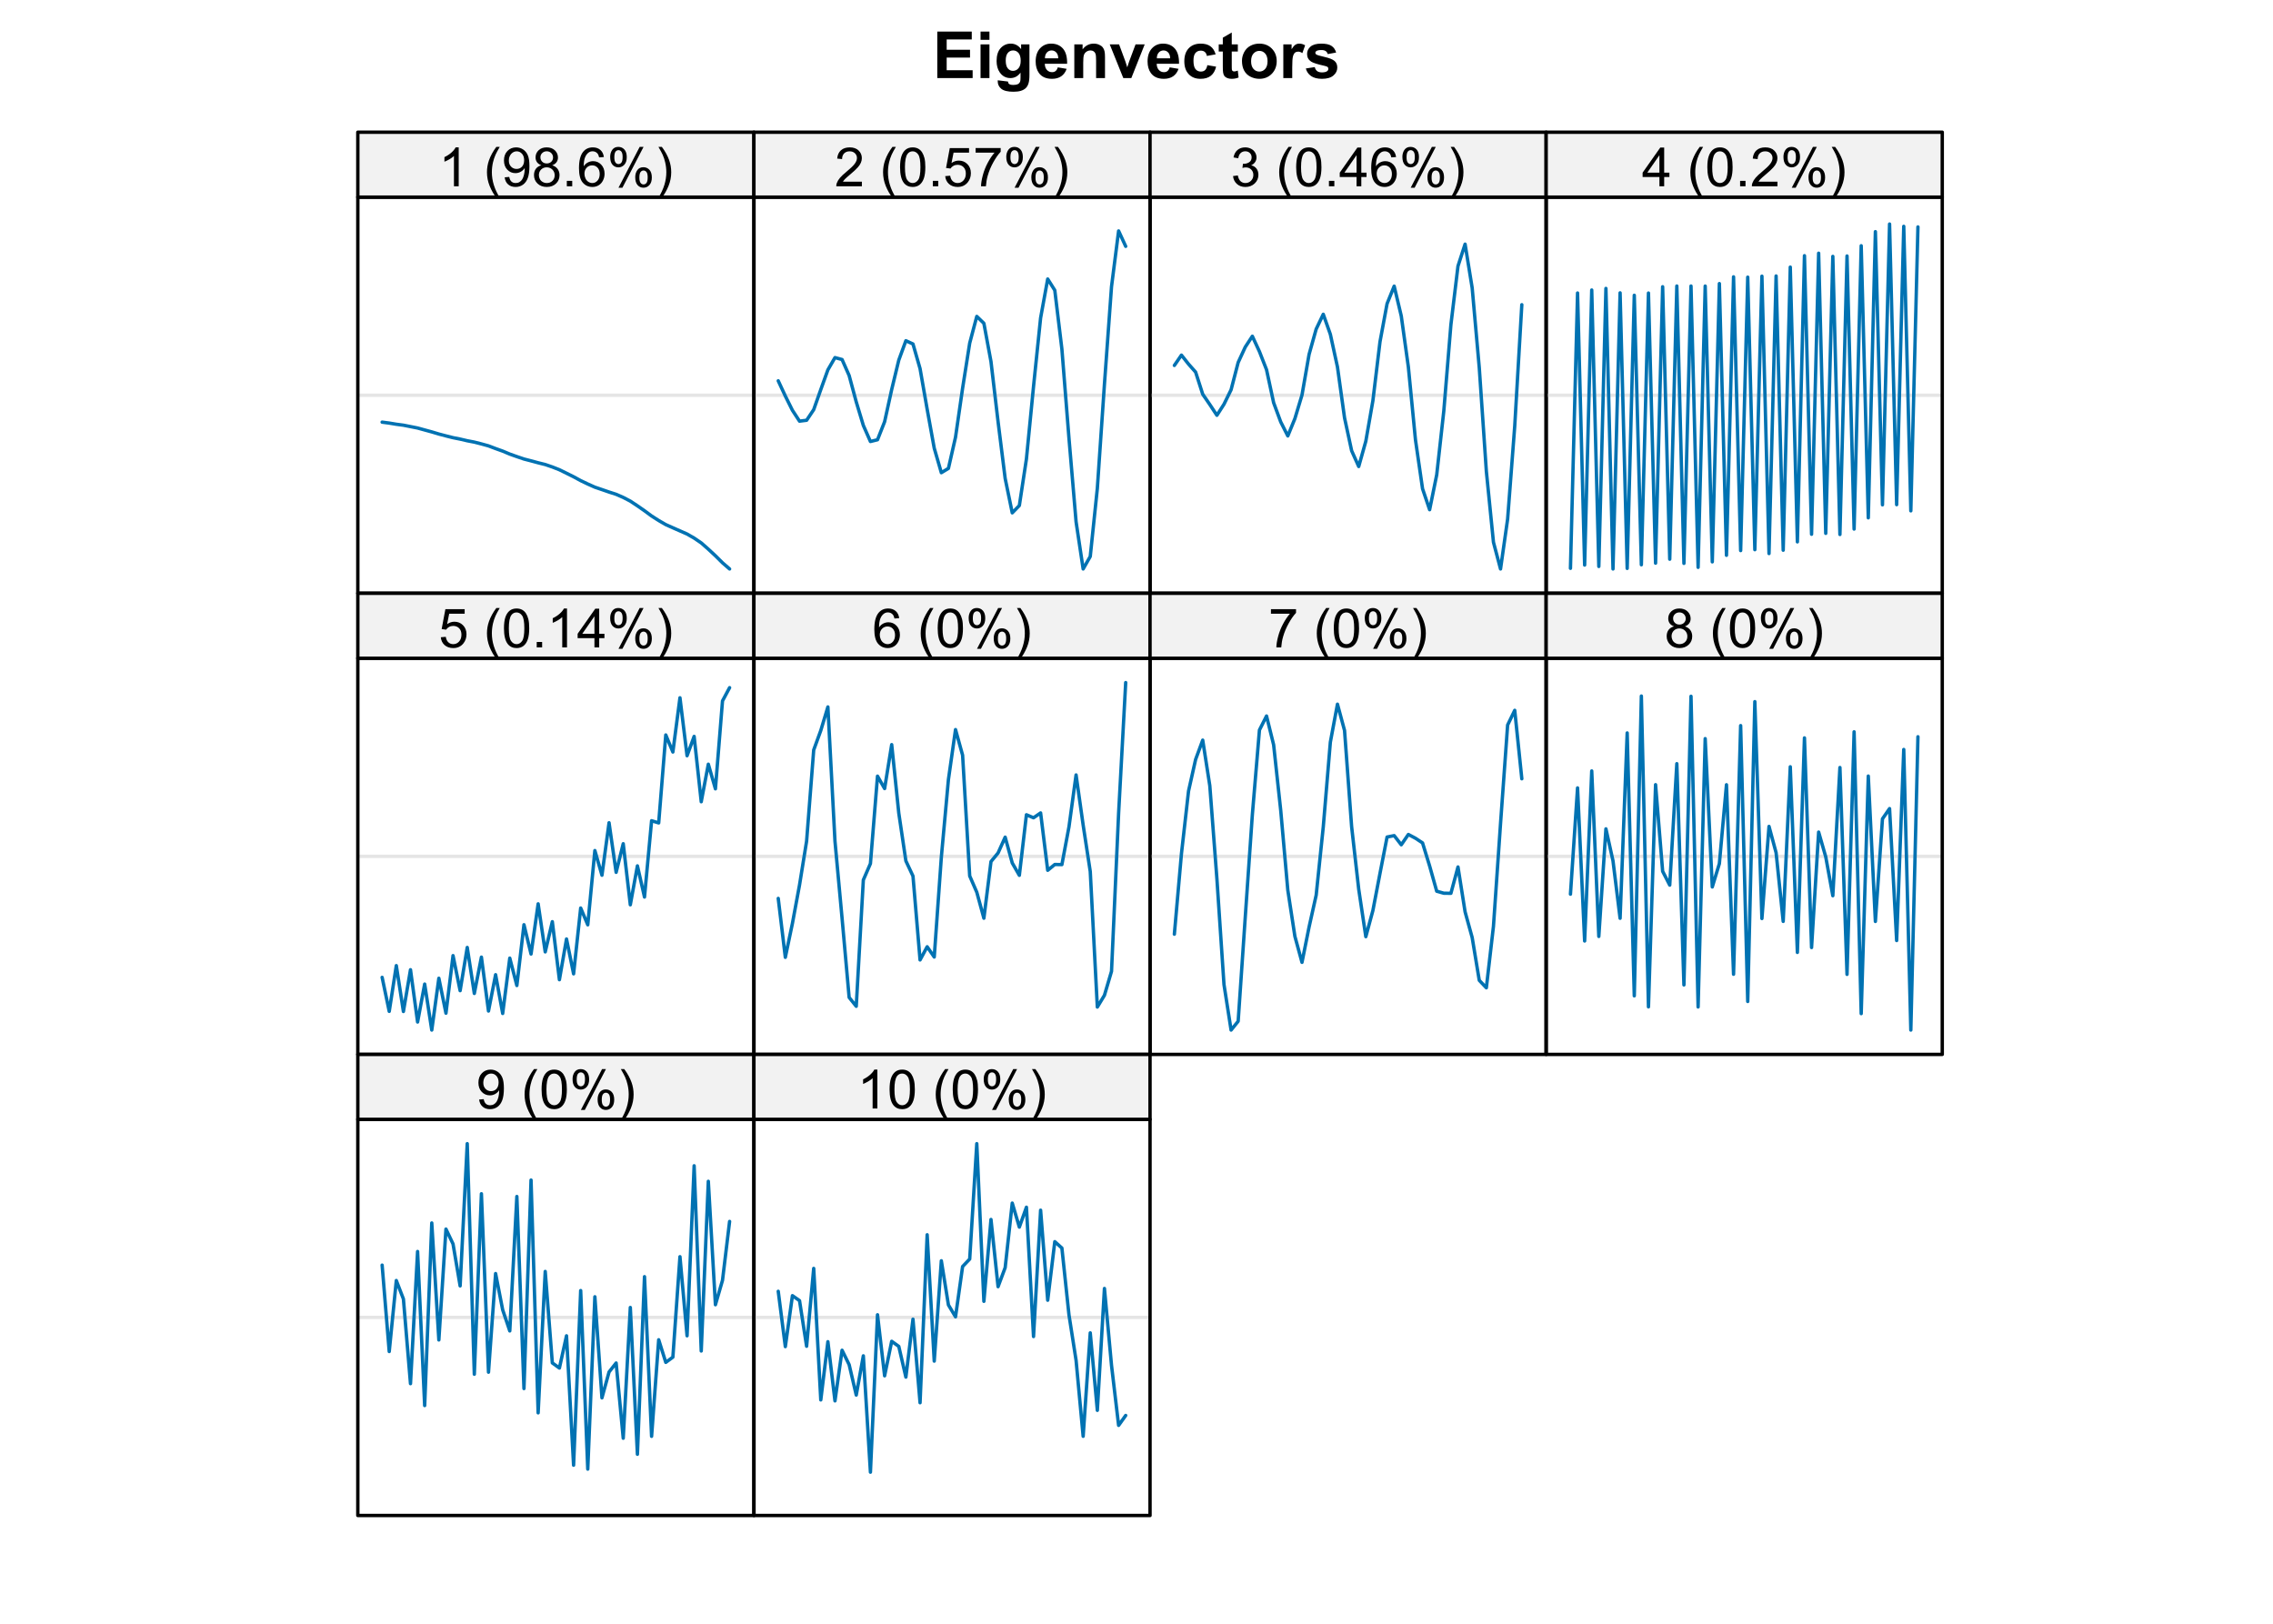 <?xml version="1.0" encoding="UTF-8"?>
<svg xmlns="http://www.w3.org/2000/svg" xmlns:xlink="http://www.w3.org/1999/xlink" width="504" height="360" viewBox="0 0 504 360">
<defs>
<g>
<g id="glyph-0-0">
<path d="M 1.047 0 L 1.047 -10.309 L 8.691 -10.309 L 8.691 -8.562 L 3.129 -8.562 L 3.129 -6.277 L 8.305 -6.277 L 8.305 -4.543 L 3.129 -4.543 L 3.129 -1.738 L 8.887 -1.738 L 8.887 0 Z M 1.047 0 "/>
</g>
<g id="glyph-0-1">
<path d="M 1.035 -8.48 L 1.035 -10.309 L 3.008 -10.309 L 3.008 -8.48 L 1.035 -8.48 M 1.035 0 L 1.035 -7.469 L 3.008 -7.469 L 3.008 0 Z M 1.035 0 "/>
</g>
<g id="glyph-0-2">
<path d="M 0.852 0.492 L 3.109 0.766 C 3.145 1.027 3.23 1.211 3.367 1.309 C 3.555 1.449 3.852 1.52 4.254 1.52 C 4.77 1.52 5.156 1.441 5.414 1.285 C 5.586 1.184 5.719 1.016 5.809 0.789 C 5.867 0.625 5.898 0.32 5.898 -0.121 L 5.898 -1.211 C 5.309 -0.402 4.562 0 3.664 0 C 2.66 0 1.867 -0.426 1.281 -1.273 C 0.82 -1.941 0.59 -2.777 0.59 -3.777 C 0.59 -5.027 0.891 -5.984 1.492 -6.645 C 2.098 -7.305 2.844 -7.637 3.742 -7.637 C 4.664 -7.637 5.426 -7.23 6.027 -6.418 L 6.027 -7.469 L 7.875 -7.469 L 7.875 -0.766 C 7.875 0.113 7.801 0.773 7.656 1.211 C 7.512 1.645 7.309 1.988 7.047 2.234 C 6.781 2.484 6.434 2.68 5.992 2.82 C 5.555 2.961 5 3.031 4.332 3.031 C 3.066 3.031 2.168 2.812 1.637 2.379 C 1.109 1.945 0.844 1.398 0.844 0.73 C 0.844 0.664 0.848 0.586 0.852 0.492 M 2.617 -3.887 C 2.617 -3.098 2.77 -2.516 3.074 -2.148 C 3.383 -1.781 3.762 -1.598 4.211 -1.598 C 4.695 -1.598 5.102 -1.785 5.434 -2.164 C 5.77 -2.539 5.934 -3.098 5.934 -3.84 C 5.934 -4.613 5.773 -5.188 5.457 -5.562 C 5.137 -5.938 4.734 -6.125 4.246 -6.125 C 3.773 -6.125 3.383 -5.941 3.074 -5.57 C 2.77 -5.203 2.617 -4.645 2.617 -3.887 Z M 2.617 -3.887 "/>
</g>
<g id="glyph-0-3">
<path d="M 5.359 -2.375 L 7.328 -2.047 C 7.074 -1.324 6.672 -0.773 6.129 -0.398 C 5.582 -0.02 4.898 0.168 4.078 0.168 C 2.781 0.168 1.82 -0.254 1.195 -1.105 C 0.703 -1.785 0.457 -2.641 0.457 -3.676 C 0.457 -4.914 0.781 -5.883 1.426 -6.586 C 2.074 -7.285 2.891 -7.637 3.883 -7.637 C 4.992 -7.637 5.867 -7.27 6.512 -6.535 C 7.152 -5.801 7.461 -4.68 7.434 -3.164 L 2.48 -3.164 C 2.496 -2.578 2.656 -2.121 2.961 -1.797 C 3.266 -1.469 3.645 -1.309 4.098 -1.309 C 4.41 -1.309 4.668 -1.391 4.879 -1.562 C 5.09 -1.73 5.25 -2 5.359 -2.375 M 5.469 -4.375 C 5.457 -4.945 5.309 -5.379 5.027 -5.676 C 4.746 -5.977 4.402 -6.125 4 -6.125 C 3.57 -6.125 3.215 -5.969 2.934 -5.652 C 2.652 -5.34 2.512 -4.914 2.516 -4.375 Z M 5.469 -4.375 "/>
</g>
<g id="glyph-0-4">
<path d="M 7.824 0 L 5.852 0 L 5.852 -3.812 C 5.852 -4.617 5.809 -5.137 5.723 -5.375 C 5.641 -5.613 5.5 -5.797 5.312 -5.926 C 5.121 -6.059 4.895 -6.125 4.625 -6.125 C 4.285 -6.125 3.977 -6.031 3.707 -5.844 C 3.434 -5.656 3.246 -5.406 3.145 -5.098 C 3.047 -4.789 2.996 -4.215 2.996 -3.383 L 2.996 0 L 1.02 0 L 1.02 -7.469 L 2.855 -7.469 L 2.855 -6.371 C 3.508 -7.215 4.328 -7.637 5.316 -7.637 C 5.75 -7.637 6.148 -7.559 6.512 -7.398 C 6.871 -7.242 7.145 -7.043 7.328 -6.801 C 7.516 -6.555 7.645 -6.277 7.715 -5.969 C 7.789 -5.66 7.824 -5.219 7.824 -4.641 Z M 7.824 0 "/>
</g>
<g id="glyph-0-5">
<path d="M 3.086 0 L 0.078 -7.469 L 2.152 -7.469 L 3.559 -3.656 L 3.965 -2.383 C 4.074 -2.707 4.141 -2.922 4.168 -3.023 C 4.234 -3.234 4.305 -3.445 4.379 -3.656 L 5.801 -7.469 L 7.832 -7.469 L 4.867 0 Z M 3.086 0 "/>
</g>
<g id="glyph-0-6">
<path d="M 7.543 -5.258 L 5.598 -4.906 C 5.531 -5.297 5.383 -5.59 5.148 -5.785 C 4.918 -5.984 4.617 -6.082 4.246 -6.082 C 3.754 -6.082 3.363 -5.91 3.07 -5.57 C 2.777 -5.23 2.629 -4.664 2.629 -3.867 C 2.629 -2.98 2.777 -2.355 3.074 -1.988 C 3.375 -1.625 3.773 -1.441 4.273 -1.441 C 4.648 -1.441 4.957 -1.547 5.195 -1.762 C 5.434 -1.973 5.605 -2.34 5.703 -2.863 L 7.645 -2.531 C 7.441 -1.641 7.055 -0.969 6.484 -0.512 C 5.91 -0.059 5.145 0.168 4.184 0.168 C 3.09 0.168 2.219 -0.176 1.57 -0.863 C 0.922 -1.555 0.598 -2.508 0.598 -3.727 C 0.598 -4.961 0.922 -5.918 1.574 -6.605 C 2.227 -7.293 3.109 -7.637 4.219 -7.637 C 5.129 -7.637 5.852 -7.441 6.387 -7.047 C 6.926 -6.656 7.309 -6.062 7.543 -5.258 Z M 7.543 -5.258 "/>
</g>
<g id="glyph-0-7">
<path d="M 4.457 -7.469 L 4.457 -5.891 L 3.109 -5.891 L 3.109 -2.883 C 3.109 -2.273 3.121 -1.918 3.145 -1.816 C 3.172 -1.715 3.23 -1.633 3.32 -1.566 C 3.414 -1.504 3.523 -1.469 3.656 -1.469 C 3.84 -1.469 4.105 -1.531 4.449 -1.66 L 4.621 -0.125 C 4.16 0.07 3.641 0.168 3.059 0.168 C 2.703 0.168 2.383 0.109 2.094 -0.012 C 1.809 -0.129 1.598 -0.285 1.465 -0.473 C 1.332 -0.664 1.238 -0.922 1.188 -1.246 C 1.145 -1.473 1.125 -1.938 1.125 -2.637 L 1.125 -5.891 L 0.219 -5.891 L 0.219 -7.469 L 1.125 -7.469 L 1.125 -8.949 L 3.109 -10.105 L 3.109 -7.469 Z M 4.457 -7.469 "/>
</g>
<g id="glyph-0-8">
<path d="M 0.578 -3.84 C 0.578 -4.496 0.738 -5.129 1.062 -5.746 C 1.387 -6.359 1.844 -6.828 2.438 -7.152 C 3.027 -7.473 3.691 -7.637 4.422 -7.637 C 5.551 -7.637 6.477 -7.27 7.199 -6.535 C 7.922 -5.801 8.281 -4.875 8.281 -3.754 C 8.281 -2.625 7.918 -1.688 7.188 -0.945 C 6.461 -0.203 5.543 0.168 4.438 0.168 C 3.754 0.168 3.098 0.016 2.477 -0.297 C 1.855 -0.605 1.387 -1.059 1.062 -1.656 C 0.738 -2.254 0.578 -2.98 0.578 -3.84 M 2.602 -3.734 C 2.602 -2.992 2.777 -2.426 3.129 -2.031 C 3.48 -1.637 3.914 -1.441 4.43 -1.441 C 4.945 -1.441 5.379 -1.637 5.727 -2.031 C 6.074 -2.426 6.25 -2.996 6.25 -3.746 C 6.25 -4.48 6.074 -5.043 5.727 -5.434 C 5.379 -5.828 4.945 -6.027 4.43 -6.027 C 3.914 -6.027 3.48 -5.828 3.129 -5.434 C 2.777 -5.043 2.602 -4.473 2.602 -3.734 Z M 2.602 -3.734 "/>
</g>
<g id="glyph-0-9">
<path d="M 2.926 0 L 0.949 0 L 0.949 -7.469 L 2.785 -7.469 L 2.785 -6.406 C 3.098 -6.906 3.379 -7.238 3.633 -7.398 C 3.883 -7.555 4.168 -7.637 4.484 -7.637 C 4.938 -7.637 5.371 -7.512 5.785 -7.262 L 5.176 -5.539 C 4.844 -5.758 4.531 -5.863 4.246 -5.863 C 3.969 -5.863 3.734 -5.789 3.543 -5.637 C 3.352 -5.484 3.199 -5.207 3.09 -4.809 C 2.98 -4.41 2.926 -3.578 2.926 -2.305 Z M 2.926 0 "/>
</g>
<g id="glyph-0-10">
<path d="M 0.336 -2.129 L 2.32 -2.434 C 2.406 -2.047 2.574 -1.758 2.832 -1.559 C 3.09 -1.359 3.453 -1.258 3.918 -1.258 C 4.426 -1.258 4.812 -1.352 5.07 -1.539 C 5.242 -1.672 5.328 -1.848 5.328 -2.066 C 5.328 -2.219 5.281 -2.34 5.188 -2.441 C 5.09 -2.535 4.871 -2.621 4.527 -2.699 C 2.934 -3.051 1.926 -3.371 1.496 -3.664 C 0.906 -4.066 0.613 -4.625 0.613 -5.344 C 0.613 -5.992 0.867 -6.535 1.379 -6.977 C 1.891 -7.414 2.68 -7.637 3.754 -7.637 C 4.777 -7.637 5.535 -7.469 6.031 -7.137 C 6.531 -6.805 6.871 -6.312 7.059 -5.66 L 5.195 -5.316 C 5.117 -5.605 4.965 -5.828 4.742 -5.984 C 4.52 -6.137 4.203 -6.215 3.789 -6.215 C 3.27 -6.215 2.898 -6.145 2.672 -5.996 C 2.523 -5.895 2.445 -5.762 2.445 -5.598 C 2.445 -5.457 2.512 -5.336 2.645 -5.238 C 2.82 -5.105 3.438 -4.922 4.488 -4.684 C 5.543 -4.445 6.277 -4.152 6.695 -3.805 C 7.105 -3.453 7.312 -2.961 7.312 -2.336 C 7.312 -1.648 7.027 -1.062 6.453 -0.57 C 5.883 -0.078 5.035 0.168 3.918 0.168 C 2.898 0.168 2.094 -0.039 1.5 -0.449 C 0.91 -0.863 0.52 -1.422 0.336 -2.129 Z M 0.336 -2.129 "/>
</g>
<g id="glyph-1-0">
<path d="M 4.469 0 L 3.414 0 L 3.414 -6.719 C 3.16 -6.477 2.828 -6.234 2.418 -5.992 C 2.004 -5.75 1.633 -5.57 1.305 -5.449 L 1.305 -6.469 C 1.895 -6.746 2.41 -7.082 2.852 -7.477 C 3.293 -7.871 3.605 -8.254 3.789 -8.625 L 4.469 -8.625 Z M 4.469 0 "/>
</g>
<g id="glyph-1-1">
</g>
<g id="glyph-1-2">
<path d="M 2.805 2.523 C 2.223 1.789 1.73 0.93 1.328 -0.055 C 0.93 -1.035 0.727 -2.055 0.727 -3.109 C 0.727 -4.039 0.875 -4.93 1.18 -5.781 C 1.531 -6.77 2.07 -7.754 2.805 -8.734 L 3.562 -8.734 C 3.09 -7.922 2.777 -7.344 2.625 -6.996 C 2.387 -6.457 2.199 -5.895 2.062 -5.309 C 1.895 -4.578 1.812 -3.844 1.812 -3.105 C 1.812 -1.227 2.395 0.652 3.562 2.523 Z M 2.805 2.523 "/>
</g>
<g id="glyph-1-3">
<path d="M 0.656 -1.984 L 1.672 -2.078 C 1.754 -1.602 1.918 -1.258 2.164 -1.043 C 2.402 -0.828 2.715 -0.719 3.094 -0.719 C 3.418 -0.719 3.703 -0.793 3.945 -0.945 C 4.191 -1.09 4.391 -1.289 4.547 -1.539 C 4.703 -1.785 4.832 -2.121 4.938 -2.543 C 5.043 -2.965 5.098 -3.395 5.098 -3.832 C 5.098 -3.879 5.094 -3.949 5.094 -4.043 C 4.883 -3.707 4.594 -3.434 4.227 -3.227 C 3.863 -3.016 3.465 -2.914 3.039 -2.914 C 2.328 -2.914 1.727 -3.172 1.234 -3.688 C 0.742 -4.203 0.5 -4.883 0.5 -5.727 C 0.5 -6.594 0.754 -7.297 1.27 -7.828 C 1.781 -8.359 2.426 -8.625 3.199 -8.625 C 3.758 -8.625 4.27 -8.473 4.73 -8.172 C 5.195 -7.871 5.547 -7.445 5.785 -6.887 C 6.027 -6.332 6.148 -5.523 6.148 -4.469 C 6.148 -3.371 6.027 -2.5 5.789 -1.848 C 5.551 -1.199 5.195 -0.703 4.727 -0.363 C 4.254 -0.023 3.703 0.148 3.07 0.148 C 2.398 0.148 1.848 -0.039 1.422 -0.414 C 0.996 -0.785 0.742 -1.309 0.656 -1.984 M 4.977 -5.777 C 4.973 -6.383 4.812 -6.863 4.492 -7.219 C 4.168 -7.574 3.781 -7.75 3.328 -7.75 C 2.859 -7.75 2.449 -7.559 2.102 -7.18 C 1.754 -6.793 1.582 -6.297 1.582 -5.688 C 1.582 -5.141 1.746 -4.699 2.078 -4.355 C 2.406 -4.016 2.812 -3.844 3.297 -3.844 C 3.785 -3.844 4.188 -4.016 4.504 -4.355 C 4.816 -4.699 4.973 -5.172 4.977 -5.777 Z M 4.977 -5.777 "/>
</g>
<g id="glyph-1-4">
<path d="M 2.121 -4.656 C 1.684 -4.816 1.359 -5.047 1.148 -5.344 C 0.938 -5.641 0.832 -5.996 0.832 -6.41 C 0.832 -7.035 1.059 -7.559 1.508 -7.984 C 1.953 -8.41 2.551 -8.625 3.297 -8.625 C 4.047 -8.625 4.652 -8.406 5.109 -7.973 C 5.566 -7.535 5.797 -7.004 5.797 -6.383 C 5.797 -5.98 5.691 -5.637 5.48 -5.34 C 5.273 -5.047 4.953 -4.816 4.531 -4.656 C 5.055 -4.484 5.457 -4.207 5.734 -3.828 C 6.008 -3.441 6.148 -2.984 6.148 -2.453 C 6.148 -1.719 5.887 -1.102 5.367 -0.602 C 4.848 -0.105 4.164 0.148 3.316 0.148 C 2.469 0.148 1.785 -0.105 1.266 -0.605 C 0.746 -1.109 0.484 -1.734 0.484 -2.484 C 0.484 -3.043 0.629 -3.512 0.91 -3.887 C 1.195 -4.266 1.598 -4.52 2.121 -4.656 M 1.91 -6.445 C 1.91 -6.039 2.039 -5.707 2.305 -5.449 C 2.562 -5.191 2.902 -5.062 3.32 -5.062 C 3.727 -5.062 4.062 -5.191 4.32 -5.445 C 4.582 -5.703 4.711 -6.016 4.711 -6.387 C 4.711 -6.773 4.578 -7.098 4.309 -7.363 C 4.043 -7.625 3.711 -7.758 3.312 -7.758 C 2.906 -7.758 2.574 -7.629 2.309 -7.371 C 2.043 -7.113 1.91 -6.805 1.91 -6.445 M 1.57 -2.477 C 1.57 -2.176 1.641 -1.887 1.785 -1.605 C 1.926 -1.324 2.141 -1.105 2.422 -0.953 C 2.703 -0.797 3.004 -0.719 3.328 -0.719 C 3.832 -0.719 4.25 -0.883 4.578 -1.207 C 4.906 -1.531 5.07 -1.941 5.07 -2.445 C 5.07 -2.949 4.898 -3.371 4.562 -3.703 C 4.223 -4.035 3.801 -4.203 3.293 -4.203 C 2.797 -4.203 2.387 -4.039 2.059 -3.711 C 1.734 -3.383 1.57 -2.969 1.57 -2.477 Z M 1.57 -2.477 "/>
</g>
<g id="glyph-1-5">
<path d="M 1.09 0 L 1.09 -1.203 L 2.289 -1.203 L 2.289 0 Z M 1.09 0 "/>
</g>
<g id="glyph-1-6">
<path d="M 5.969 -6.484 L 4.922 -6.406 C 4.828 -6.816 4.695 -7.117 4.523 -7.305 C 4.238 -7.605 3.887 -7.758 3.469 -7.758 C 3.133 -7.758 2.836 -7.664 2.586 -7.477 C 2.25 -7.234 1.988 -6.879 1.797 -6.414 C 1.605 -5.949 1.508 -5.289 1.5 -4.43 C 1.754 -4.816 2.062 -5.102 2.43 -5.289 C 2.797 -5.477 3.184 -5.57 3.586 -5.57 C 4.289 -5.57 4.887 -5.312 5.383 -4.797 C 5.875 -4.277 6.125 -3.609 6.125 -2.789 C 6.125 -2.25 6.008 -1.75 5.773 -1.285 C 5.543 -0.824 5.223 -0.469 4.816 -0.223 C 4.41 0.023 3.949 0.148 3.434 0.148 C 2.555 0.148 1.836 -0.176 1.281 -0.824 C 0.727 -1.469 0.453 -2.535 0.453 -4.02 C 0.453 -5.68 0.758 -6.887 1.371 -7.641 C 1.906 -8.297 2.625 -8.625 3.531 -8.625 C 4.207 -8.625 4.762 -8.434 5.195 -8.055 C 5.625 -7.676 5.883 -7.156 5.969 -6.484 M 1.664 -2.781 C 1.664 -2.422 1.742 -2.07 1.895 -1.742 C 2.051 -1.406 2.266 -1.156 2.543 -0.98 C 2.82 -0.809 3.109 -0.719 3.414 -0.719 C 3.859 -0.719 4.242 -0.898 4.562 -1.258 C 4.883 -1.617 5.043 -2.105 5.047 -2.727 C 5.043 -3.316 4.887 -3.785 4.57 -4.129 C 4.254 -4.469 3.855 -4.641 3.375 -4.641 C 2.898 -4.641 2.492 -4.469 2.164 -4.129 C 1.828 -3.785 1.664 -3.336 1.664 -2.781 Z M 1.664 -2.781 "/>
</g>
<g id="glyph-1-7">
<path d="M 0.695 -6.527 C 0.695 -7.141 0.852 -7.66 1.16 -8.094 C 1.469 -8.52 1.914 -8.734 2.5 -8.734 C 3.039 -8.734 3.488 -8.543 3.84 -8.16 C 4.195 -7.773 4.371 -7.207 4.371 -6.461 C 4.371 -5.734 4.191 -5.176 3.836 -4.785 C 3.477 -4.391 3.035 -4.195 2.516 -4.195 C 1.992 -4.195 1.562 -4.391 1.215 -4.773 C 0.871 -5.164 0.695 -5.746 0.695 -6.527 M 2.531 -8.008 C 2.27 -8.008 2.051 -7.895 1.879 -7.672 C 1.703 -7.441 1.617 -7.027 1.617 -6.422 C 1.617 -5.871 1.703 -5.484 1.883 -5.258 C 2.055 -5.035 2.273 -4.922 2.531 -4.922 C 2.797 -4.922 3.016 -5.035 3.191 -5.262 C 3.363 -5.488 3.453 -5.902 3.453 -6.504 C 3.453 -7.059 3.363 -7.449 3.188 -7.672 C 3.012 -7.898 2.793 -8.008 2.531 -8.008 M 2.539 0.316 L 7.234 -8.734 L 8.094 -8.734 L 3.41 0.316 L 2.539 0.316 M 6.25 -2.016 C 6.25 -2.633 6.406 -3.156 6.715 -3.582 C 7.023 -4.012 7.473 -4.227 8.062 -4.227 C 8.602 -4.227 9.047 -4.031 9.402 -3.648 C 9.754 -3.262 9.93 -2.695 9.93 -1.953 C 9.93 -1.227 9.754 -0.664 9.395 -0.273 C 9.039 0.121 8.594 0.316 8.07 0.316 C 7.547 0.316 7.117 0.121 6.77 -0.266 C 6.426 -0.656 6.25 -1.238 6.25 -2.016 M 8.094 -3.5 C 7.824 -3.5 7.605 -3.383 7.434 -3.156 C 7.258 -2.93 7.172 -2.516 7.172 -1.91 C 7.172 -1.363 7.258 -0.977 7.438 -0.75 C 7.609 -0.523 7.828 -0.41 8.086 -0.41 C 8.355 -0.41 8.578 -0.523 8.75 -0.75 C 8.926 -0.977 9.012 -1.391 9.012 -1.992 C 9.012 -2.547 8.922 -2.938 8.75 -3.16 C 8.57 -3.387 8.352 -3.5 8.094 -3.5 Z M 8.094 -3.5 "/>
</g>
<g id="glyph-1-8">
<path d="M 1.484 2.523 L 0.727 2.523 C 1.895 0.652 2.477 -1.227 2.477 -3.105 C 2.477 -3.84 2.395 -4.566 2.227 -5.289 C 2.094 -5.875 1.906 -6.438 1.672 -6.977 C 1.516 -7.328 1.203 -7.914 0.727 -8.734 L 1.484 -8.734 C 2.215 -7.754 2.758 -6.77 3.109 -5.781 C 3.41 -4.93 3.562 -4.039 3.562 -3.109 C 3.562 -2.055 3.359 -1.035 2.957 -0.055 C 2.551 0.93 2.059 1.789 1.484 2.523 Z M 1.484 2.523 "/>
</g>
<g id="glyph-1-9">
<path d="M 6.039 -1.016 L 6.039 0 L 0.363 0 C 0.355 -0.254 0.395 -0.5 0.484 -0.734 C 0.629 -1.117 0.863 -1.5 1.18 -1.875 C 1.5 -2.25 1.957 -2.684 2.562 -3.176 C 3.492 -3.941 4.125 -4.547 4.453 -4.996 C 4.781 -5.441 4.945 -5.867 4.945 -6.266 C 4.945 -6.68 4.797 -7.035 4.496 -7.32 C 4.199 -7.609 3.809 -7.75 3.328 -7.75 C 2.82 -7.75 2.414 -7.602 2.109 -7.297 C 1.805 -6.992 1.648 -6.57 1.648 -6.031 L 0.562 -6.141 C 0.637 -6.949 0.918 -7.566 1.398 -7.988 C 1.883 -8.414 2.535 -8.625 3.352 -8.625 C 4.176 -8.625 4.828 -8.398 5.309 -7.938 C 5.789 -7.484 6.031 -6.914 6.031 -6.242 C 6.031 -5.895 5.957 -5.559 5.82 -5.227 C 5.676 -4.895 5.445 -4.543 5.117 -4.18 C 4.793 -3.809 4.25 -3.305 3.492 -2.664 C 2.859 -2.133 2.453 -1.773 2.273 -1.586 C 2.094 -1.395 1.945 -1.203 1.828 -1.016 Z M 6.039 -1.016 "/>
</g>
<g id="glyph-1-10">
<path d="M 0.5 -4.234 C 0.5 -5.25 0.602 -6.07 0.812 -6.688 C 1.02 -7.309 1.332 -7.785 1.742 -8.121 C 2.156 -8.457 2.672 -8.625 3.297 -8.625 C 3.758 -8.625 4.164 -8.531 4.512 -8.348 C 4.859 -8.16 5.145 -7.895 5.375 -7.543 C 5.598 -7.195 5.777 -6.77 5.906 -6.266 C 6.035 -5.766 6.102 -5.086 6.102 -4.234 C 6.102 -3.227 5.996 -2.414 5.789 -1.797 C 5.582 -1.176 5.273 -0.699 4.859 -0.359 C 4.449 -0.023 3.926 0.148 3.297 0.148 C 2.469 0.148 1.82 -0.152 1.348 -0.742 C 0.781 -1.461 0.5 -2.621 0.5 -4.234 M 1.582 -4.234 C 1.582 -2.824 1.746 -1.887 2.078 -1.422 C 2.406 -0.953 2.812 -0.719 3.297 -0.719 C 3.781 -0.719 4.191 -0.953 4.52 -1.422 C 4.852 -1.891 5.016 -2.828 5.016 -4.234 C 5.016 -5.648 4.852 -6.59 4.52 -7.055 C 4.191 -7.52 3.781 -7.75 3.289 -7.75 C 2.801 -7.75 2.414 -7.547 2.125 -7.137 C 1.766 -6.613 1.582 -5.645 1.582 -4.234 Z M 1.582 -4.234 "/>
</g>
<g id="glyph-1-11">
<path d="M 0.5 -2.25 L 1.605 -2.344 C 1.688 -1.805 1.879 -1.398 2.176 -1.129 C 2.477 -0.855 2.836 -0.719 3.258 -0.719 C 3.766 -0.719 4.195 -0.91 4.547 -1.297 C 4.898 -1.676 5.074 -2.188 5.074 -2.82 C 5.074 -3.418 4.906 -3.895 4.566 -4.242 C 4.23 -4.59 3.785 -4.762 3.242 -4.766 C 2.898 -4.762 2.594 -4.688 2.32 -4.531 C 2.047 -4.379 1.832 -4.18 1.676 -3.93 L 0.688 -4.062 L 1.516 -8.473 L 5.789 -8.473 L 5.789 -7.465 L 2.359 -7.465 L 1.898 -5.156 C 2.414 -5.516 2.953 -5.695 3.523 -5.695 C 4.273 -5.695 4.906 -5.434 5.422 -4.914 C 5.938 -4.395 6.195 -3.727 6.195 -2.914 C 6.195 -2.133 5.965 -1.461 5.516 -0.898 C 4.961 -0.203 4.211 0.148 3.258 0.148 C 2.477 0.148 1.84 -0.074 1.344 -0.508 C 0.852 -0.945 0.57 -1.527 0.5 -2.25 Z M 0.5 -2.25 "/>
</g>
<g id="glyph-1-12">
<path d="M 0.57 -7.465 L 0.57 -8.477 L 6.129 -8.477 L 6.129 -7.656 C 5.582 -7.074 5.039 -6.301 4.504 -5.336 C 3.965 -4.371 3.551 -3.383 3.258 -2.359 C 3.047 -1.641 2.914 -0.855 2.852 0 L 1.77 0 C 1.781 -0.676 1.914 -1.492 2.168 -2.449 C 2.422 -3.406 2.785 -4.328 3.262 -5.219 C 3.734 -6.105 4.238 -6.855 4.773 -7.465 Z M 0.57 -7.465 "/>
</g>
<g id="glyph-1-13">
<path d="M 0.504 -2.266 L 1.559 -2.406 C 1.68 -1.812 1.887 -1.379 2.176 -1.117 C 2.469 -0.852 2.82 -0.719 3.242 -0.719 C 3.734 -0.719 4.156 -0.891 4.496 -1.234 C 4.84 -1.578 5.008 -2.004 5.008 -2.516 C 5.008 -2.996 4.852 -3.398 4.535 -3.711 C 4.219 -4.027 3.816 -4.184 3.328 -4.184 C 3.129 -4.184 2.879 -4.145 2.586 -4.066 L 2.703 -4.992 C 2.773 -4.984 2.828 -4.98 2.871 -4.98 C 3.32 -4.98 3.723 -5.098 4.086 -5.332 C 4.441 -5.566 4.621 -5.926 4.625 -6.414 C 4.621 -6.805 4.492 -7.121 4.23 -7.375 C 3.969 -7.629 3.629 -7.758 3.219 -7.758 C 2.805 -7.758 2.465 -7.629 2.191 -7.371 C 1.918 -7.113 1.742 -6.727 1.664 -6.211 L 0.609 -6.398 C 0.738 -7.105 1.031 -7.652 1.488 -8.043 C 1.945 -8.43 2.516 -8.625 3.195 -8.625 C 3.664 -8.625 4.094 -8.523 4.488 -8.324 C 4.883 -8.121 5.184 -7.848 5.395 -7.5 C 5.602 -7.152 5.707 -6.781 5.707 -6.391 C 5.707 -6.02 5.609 -5.684 5.406 -5.379 C 5.211 -5.074 4.914 -4.832 4.523 -4.652 C 5.031 -4.535 5.426 -4.293 5.707 -3.922 C 5.988 -3.555 6.129 -3.09 6.129 -2.539 C 6.129 -1.789 5.855 -1.152 5.309 -0.629 C 4.762 -0.109 4.07 0.152 3.234 0.152 C 2.48 0.152 1.855 -0.074 1.355 -0.523 C 0.859 -0.969 0.574 -1.555 0.504 -2.266 Z M 0.504 -2.266 "/>
</g>
<g id="glyph-1-14">
<path d="M 3.879 0 L 3.879 -2.055 L 0.152 -2.055 L 0.152 -3.023 L 4.07 -8.59 L 4.934 -8.59 L 4.934 -3.023 L 6.094 -3.023 L 6.094 -2.055 L 4.934 -2.055 L 4.934 0 L 3.879 0 M 3.879 -3.023 L 3.879 -6.898 L 1.188 -3.023 Z M 3.879 -3.023 "/>
</g>
</g>
<clipPath id="clip-0">
<path clip-rule="nonzero" d="M 79.34 87 L 167.172 87 L 167.172 88 L 79.34 88 Z M 79.34 87 "/>
</clipPath>
<clipPath id="clip-1">
<path clip-rule="nonzero" d="M 79.34 29.309 L 167.172 29.309 L 167.172 43.707 L 79.34 43.707 Z M 79.34 29.309 "/>
</clipPath>
<clipPath id="clip-2">
<path clip-rule="nonzero" d="M 97 31 L 150 31 L 150 43.707 L 97 43.707 Z M 97 31 "/>
</clipPath>
<clipPath id="clip-3">
<path clip-rule="nonzero" d="M 167.168 87 L 255 87 L 255 88 L 167.168 88 Z M 167.168 87 "/>
</clipPath>
<clipPath id="clip-4">
<path clip-rule="nonzero" d="M 167.168 29.309 L 255 29.309 L 255 43.707 L 167.168 43.707 Z M 167.168 29.309 "/>
</clipPath>
<clipPath id="clip-5">
<path clip-rule="nonzero" d="M 184 31 L 238 31 L 238 43.707 L 184 43.707 Z M 184 31 "/>
</clipPath>
<clipPath id="clip-6">
<path clip-rule="nonzero" d="M 255 87 L 342.832 87 L 342.832 88 L 255 88 Z M 255 87 "/>
</clipPath>
<clipPath id="clip-7">
<path clip-rule="nonzero" d="M 255 29.309 L 342.832 29.309 L 342.832 43.707 L 255 43.707 Z M 255 29.309 "/>
</clipPath>
<clipPath id="clip-8">
<path clip-rule="nonzero" d="M 272 31 L 326 31 L 326 43.707 L 272 43.707 Z M 272 31 "/>
</clipPath>
<clipPath id="clip-9">
<path clip-rule="nonzero" d="M 342.832 87 L 430.664 87 L 430.664 88 L 342.832 88 Z M 342.832 87 "/>
</clipPath>
<clipPath id="clip-10">
<path clip-rule="nonzero" d="M 342.832 29.309 L 430.664 29.309 L 430.664 43.707 L 342.832 43.707 Z M 342.832 29.309 "/>
</clipPath>
<clipPath id="clip-11">
<path clip-rule="nonzero" d="M 363 31 L 410 31 L 410 43.707 L 363 43.707 Z M 363 31 "/>
</clipPath>
<clipPath id="clip-12">
<path clip-rule="nonzero" d="M 79.34 189 L 167.172 189 L 167.172 191 L 79.34 191 Z M 79.34 189 "/>
</clipPath>
<clipPath id="clip-13">
<path clip-rule="nonzero" d="M 79.34 131.539 L 167.172 131.539 L 167.172 145.938 L 79.34 145.938 Z M 79.34 131.539 "/>
</clipPath>
<clipPath id="clip-14">
<path clip-rule="nonzero" d="M 96 133 L 150 133 L 150 145.938 L 96 145.938 Z M 96 133 "/>
</clipPath>
<clipPath id="clip-15">
<path clip-rule="nonzero" d="M 167.168 189 L 255 189 L 255 191 L 167.168 191 Z M 167.168 189 "/>
</clipPath>
<clipPath id="clip-16">
<path clip-rule="nonzero" d="M 167.168 131.539 L 255 131.539 L 255 145.938 L 167.168 145.938 Z M 167.168 131.539 "/>
</clipPath>
<clipPath id="clip-17">
<path clip-rule="nonzero" d="M 192 133 L 230 133 L 230 145.938 L 192 145.938 Z M 192 133 "/>
</clipPath>
<clipPath id="clip-18">
<path clip-rule="nonzero" d="M 255 189 L 342.832 189 L 342.832 191 L 255 191 Z M 255 189 "/>
</clipPath>
<clipPath id="clip-19">
<path clip-rule="nonzero" d="M 255 131.539 L 342.832 131.539 L 342.832 145.938 L 255 145.938 Z M 255 131.539 "/>
</clipPath>
<clipPath id="clip-20">
<path clip-rule="nonzero" d="M 280 133 L 318 133 L 318 145.938 L 280 145.938 Z M 280 133 "/>
</clipPath>
<clipPath id="clip-21">
<path clip-rule="nonzero" d="M 342.832 189 L 430.664 189 L 430.664 191 L 342.832 191 Z M 342.832 189 "/>
</clipPath>
<clipPath id="clip-22">
<path clip-rule="nonzero" d="M 342.832 131.539 L 430.664 131.539 L 430.664 145.938 L 342.832 145.938 Z M 342.832 131.539 "/>
</clipPath>
<clipPath id="clip-23">
<path clip-rule="nonzero" d="M 368 133 L 405 133 L 405 145.938 L 368 145.938 Z M 368 133 "/>
</clipPath>
<clipPath id="clip-24">
<path clip-rule="nonzero" d="M 79.34 291 L 167.172 291 L 167.172 293 L 79.34 293 Z M 79.34 291 "/>
</clipPath>
<clipPath id="clip-25">
<path clip-rule="nonzero" d="M 79.34 233.77 L 167.172 233.77 L 167.172 248.168 L 79.34 248.168 Z M 79.34 233.77 "/>
</clipPath>
<clipPath id="clip-26">
<path clip-rule="nonzero" d="M 105 236 L 142 236 L 142 248.168 L 105 248.168 Z M 105 236 "/>
</clipPath>
<clipPath id="clip-27">
<path clip-rule="nonzero" d="M 167.168 291 L 255 291 L 255 293 L 167.168 293 Z M 167.168 291 "/>
</clipPath>
<clipPath id="clip-28">
<path clip-rule="nonzero" d="M 167.168 233.77 L 255 233.77 L 255 248.168 L 167.168 248.168 Z M 167.168 233.77 "/>
</clipPath>
<clipPath id="clip-29">
<path clip-rule="nonzero" d="M 190 236 L 233 236 L 233 248.168 L 190 248.168 Z M 190 236 "/>
</clipPath>
</defs>
<rect x="-50.4" y="-36" width="604.8" height="432" fill="rgb(100%, 100%, 100%)" fill-opacity="1"/>
<g fill="rgb(0%, 0%, 0%)" fill-opacity="1">
<use xlink:href="#glyph-0-0" x="206.781" y="17.309"/>
<use xlink:href="#glyph-0-1" x="216.386" y="17.309"/>
<use xlink:href="#glyph-0-2" x="220.387" y="17.309"/>
<use xlink:href="#glyph-0-3" x="229.183" y="17.309"/>
<use xlink:href="#glyph-0-4" x="237.191" y="17.309"/>
<use xlink:href="#glyph-0-5" x="245.988" y="17.309"/>
<use xlink:href="#glyph-0-3" x="253.996" y="17.309"/>
<use xlink:href="#glyph-0-6" x="262.005" y="17.309"/>
<use xlink:href="#glyph-0-7" x="270.013" y="17.309"/>
<use xlink:href="#glyph-0-8" x="274.809" y="17.309"/>
<use xlink:href="#glyph-0-9" x="283.605" y="17.309"/>
<use xlink:href="#glyph-0-10" x="289.209" y="17.309"/>
</g>
<g clip-path="url(#clip-0)">
<path fill="none" stroke-width="0.75" stroke-linecap="round" stroke-linejoin="round" stroke="rgb(89.804%, 89.804%, 89.804%)" stroke-opacity="1" stroke-miterlimit="10" d="M 79.34 87.625 L 167.168 87.625 "/>
</g>
<path fill="none" stroke-width="0.75" stroke-linecap="round" stroke-linejoin="round" stroke="rgb(0%, 44.706%, 69.804%)" stroke-opacity="1" stroke-miterlimit="10" d="M 84.73 93.594 L 86.305 93.801 L 87.875 94.062 L 89.449 94.27 L 91.02 94.582 L 92.594 94.895 L 94.164 95.328 L 95.738 95.758 L 97.309 96.23 L 98.883 96.645 L 100.453 97.039 L 102.027 97.352 L 103.602 97.719 L 105.172 98.02 L 106.746 98.422 L 108.316 98.855 L 109.891 99.453 L 111.461 100.016 L 113.035 100.676 L 114.605 101.234 L 116.18 101.77 L 117.75 102.176 L 119.324 102.602 L 120.895 102.992 L 122.469 103.531 L 124.039 104.148 L 125.613 104.922 L 127.184 105.703 L 128.758 106.559 L 130.328 107.309 L 131.902 108.012 L 133.473 108.547 L 135.047 109.09 L 136.617 109.594 L 138.191 110.285 L 139.762 111.102 L 141.336 112.145 L 142.906 113.238 L 144.48 114.398 L 146.055 115.406 L 147.625 116.312 L 149.199 117.016 L 150.77 117.707 L 152.344 118.398 L 153.914 119.301 L 155.488 120.371 L 157.059 121.754 L 158.633 123.219 L 160.203 124.777 L 161.777 126.145 "/>
<path fill="none" stroke-width="0.75" stroke-linecap="round" stroke-linejoin="round" stroke="rgb(0%, 0%, 0%)" stroke-opacity="1" stroke-miterlimit="10" d="M 79.34 131.539 L 167.172 131.539 L 167.172 43.707 L 79.34 43.707 Z M 79.34 131.539 "/>
<g clip-path="url(#clip-1)">
<path fill-rule="nonzero" fill="rgb(94.902%, 94.902%, 94.902%)" fill-opacity="1" stroke-width="0.75" stroke-linecap="round" stroke-linejoin="round" stroke="rgb(94.902%, 94.902%, 94.902%)" stroke-opacity="1" stroke-miterlimit="10" d="M 79.34 43.707 L 167.172 43.707 L 167.172 29.309 L 79.34 29.309 Z M 79.34 43.707 "/>
</g>
<g clip-path="url(#clip-2)">
<g fill="rgb(0%, 0%, 0%)" fill-opacity="1">
<use xlink:href="#glyph-1-0" x="97.242" y="41.301"/>
<use xlink:href="#glyph-1-1" x="103.916" y="41.301"/>
<use xlink:href="#glyph-1-2" x="107.25" y="41.301"/>
<use xlink:href="#glyph-1-3" x="111.246" y="41.301"/>
<use xlink:href="#glyph-1-4" x="117.92" y="41.301"/>
<use xlink:href="#glyph-1-5" x="124.594" y="41.301"/>
<use xlink:href="#glyph-1-6" x="127.928" y="41.301"/>
<use xlink:href="#glyph-1-7" x="134.602" y="41.301"/>
<use xlink:href="#glyph-1-8" x="145.271" y="41.301"/>
</g>
</g>
<path fill="none" stroke-width="0.75" stroke-linecap="round" stroke-linejoin="round" stroke="rgb(0%, 0%, 0%)" stroke-opacity="1" stroke-miterlimit="10" d="M 79.34 43.707 L 167.172 43.707 L 167.172 29.309 L 79.34 29.309 Z M 79.34 43.707 "/>
<g clip-path="url(#clip-3)">
<path fill="none" stroke-width="0.75" stroke-linecap="round" stroke-linejoin="round" stroke="rgb(89.804%, 89.804%, 89.804%)" stroke-opacity="1" stroke-miterlimit="10" d="M 167.168 87.625 L 255 87.625 "/>
</g>
<path fill="none" stroke-width="0.75" stroke-linecap="round" stroke-linejoin="round" stroke="rgb(0%, 44.706%, 69.804%)" stroke-opacity="1" stroke-miterlimit="10" d="M 172.562 84.43 L 174.133 87.805 L 175.707 90.969 L 177.281 93.375 L 178.852 93.176 L 180.426 90.824 L 181.996 86.371 L 183.57 82 L 185.141 79.285 L 186.715 79.711 L 188.285 83.266 L 189.859 89.109 L 191.43 94.32 L 193.004 97.887 L 194.574 97.496 L 196.148 93.5 L 197.719 86.355 L 199.293 79.836 L 200.863 75.543 L 202.438 76.262 L 204.008 81.73 L 205.582 90.727 L 207.152 99.371 L 208.727 104.801 L 210.297 103.848 L 211.871 96.926 L 213.441 86.074 L 215.016 76.074 L 216.586 70.152 L 218.16 71.68 L 219.734 80.168 L 221.305 93.492 L 222.879 106.086 L 224.449 113.703 L 226.023 112.086 L 227.594 101.754 L 229.168 85.676 L 230.738 70.488 L 232.312 61.859 L 233.883 64.359 L 235.457 77.402 L 237.027 97.16 L 238.602 115.688 L 240.172 126.145 L 241.746 123.371 L 243.316 108.293 L 244.891 85.184 L 246.461 63.551 L 248.035 51.203 L 249.605 54.617 "/>
<path fill="none" stroke-width="0.75" stroke-linecap="round" stroke-linejoin="round" stroke="rgb(0%, 0%, 0%)" stroke-opacity="1" stroke-miterlimit="10" d="M 167.168 131.539 L 255 131.539 L 255 43.707 L 167.168 43.707 Z M 167.168 131.539 "/>
<g clip-path="url(#clip-4)">
<path fill-rule="nonzero" fill="rgb(94.902%, 94.902%, 94.902%)" fill-opacity="1" stroke-width="0.75" stroke-linecap="round" stroke-linejoin="round" stroke="rgb(94.902%, 94.902%, 94.902%)" stroke-opacity="1" stroke-miterlimit="10" d="M 167.168 43.707 L 255 43.707 L 255 29.309 L 167.168 29.309 Z M 167.168 43.707 "/>
</g>
<g clip-path="url(#clip-5)">
<g fill="rgb(0%, 0%, 0%)" fill-opacity="1">
<use xlink:href="#glyph-1-9" x="185.07" y="41.301"/>
<use xlink:href="#glyph-1-1" x="191.744" y="41.301"/>
<use xlink:href="#glyph-1-2" x="195.078" y="41.301"/>
<use xlink:href="#glyph-1-10" x="199.074" y="41.301"/>
<use xlink:href="#glyph-1-5" x="205.748" y="41.301"/>
<use xlink:href="#glyph-1-11" x="209.082" y="41.301"/>
<use xlink:href="#glyph-1-12" x="215.756" y="41.301"/>
<use xlink:href="#glyph-1-7" x="222.43" y="41.301"/>
<use xlink:href="#glyph-1-8" x="233.1" y="41.301"/>
</g>
</g>
<path fill="none" stroke-width="0.75" stroke-linecap="round" stroke-linejoin="round" stroke="rgb(0%, 0%, 0%)" stroke-opacity="1" stroke-miterlimit="10" d="M 167.168 43.707 L 255 43.707 L 255 29.309 L 167.168 29.309 Z M 167.168 43.707 "/>
<g clip-path="url(#clip-6)">
<path fill="none" stroke-width="0.75" stroke-linecap="round" stroke-linejoin="round" stroke="rgb(89.804%, 89.804%, 89.804%)" stroke-opacity="1" stroke-miterlimit="10" d="M 255 87.625 L 342.832 87.625 "/>
</g>
<path fill="none" stroke-width="0.75" stroke-linecap="round" stroke-linejoin="round" stroke="rgb(0%, 44.706%, 69.804%)" stroke-opacity="1" stroke-miterlimit="10" d="M 260.395 81.02 L 261.965 78.734 L 263.539 80.723 L 265.109 82.496 L 266.684 87.402 L 268.254 89.688 L 269.828 92.074 L 271.398 89.625 L 272.973 86.414 L 274.543 80.359 L 276.117 76.941 L 277.688 74.543 L 279.262 77.949 L 280.832 81.961 L 282.406 89.285 L 283.977 93.535 L 285.551 96.648 L 287.121 92.809 L 288.695 87.578 L 290.266 78.57 L 291.84 72.965 L 293.414 69.676 L 294.984 74.121 L 296.559 81.352 L 298.129 92.641 L 299.703 99.93 L 301.273 103.43 L 302.848 97.82 L 304.418 88.82 L 305.992 75.77 L 307.562 67.328 L 309.137 63.441 L 310.707 70.059 L 312.281 81.363 L 313.852 97.484 L 315.426 108.359 L 316.996 113.008 L 318.57 105.266 L 320.141 91.105 L 321.715 71.984 L 323.285 58.992 L 324.859 54.129 L 326.43 63.832 L 328.004 81.527 L 329.574 104.492 L 331.148 120.211 L 332.719 126.145 L 334.293 115.07 L 335.867 94.461 L 337.438 67.559 "/>
<path fill="none" stroke-width="0.75" stroke-linecap="round" stroke-linejoin="round" stroke="rgb(0%, 0%, 0%)" stroke-opacity="1" stroke-miterlimit="10" d="M 255 131.539 L 342.832 131.539 L 342.832 43.707 L 255 43.707 Z M 255 131.539 "/>
<g clip-path="url(#clip-7)">
<path fill-rule="nonzero" fill="rgb(94.902%, 94.902%, 94.902%)" fill-opacity="1" stroke-width="0.75" stroke-linecap="round" stroke-linejoin="round" stroke="rgb(94.902%, 94.902%, 94.902%)" stroke-opacity="1" stroke-miterlimit="10" d="M 255 43.707 L 342.832 43.707 L 342.832 29.309 L 255 29.309 Z M 255 43.707 "/>
</g>
<g clip-path="url(#clip-8)">
<g fill="rgb(0%, 0%, 0%)" fill-opacity="1">
<use xlink:href="#glyph-1-13" x="272.902" y="41.301"/>
<use xlink:href="#glyph-1-1" x="279.576" y="41.301"/>
<use xlink:href="#glyph-1-2" x="282.91" y="41.301"/>
<use xlink:href="#glyph-1-10" x="286.906" y="41.301"/>
<use xlink:href="#glyph-1-5" x="293.58" y="41.301"/>
<use xlink:href="#glyph-1-14" x="296.914" y="41.301"/>
<use xlink:href="#glyph-1-6" x="303.588" y="41.301"/>
<use xlink:href="#glyph-1-7" x="310.262" y="41.301"/>
<use xlink:href="#glyph-1-8" x="320.932" y="41.301"/>
</g>
</g>
<path fill="none" stroke-width="0.75" stroke-linecap="round" stroke-linejoin="round" stroke="rgb(0%, 0%, 0%)" stroke-opacity="1" stroke-miterlimit="10" d="M 255 43.707 L 342.832 43.707 L 342.832 29.309 L 255 29.309 Z M 255 43.707 "/>
<g clip-path="url(#clip-9)">
<path fill="none" stroke-width="0.75" stroke-linecap="round" stroke-linejoin="round" stroke="rgb(89.804%, 89.804%, 89.804%)" stroke-opacity="1" stroke-miterlimit="10" d="M 342.832 87.625 L 430.66 87.625 "/>
</g>
<path fill="none" stroke-width="0.75" stroke-linecap="round" stroke-linejoin="round" stroke="rgb(0%, 44.706%, 69.804%)" stroke-opacity="1" stroke-miterlimit="10" d="M 348.223 126.004 L 349.797 64.965 L 351.367 125.277 L 352.941 64.301 L 354.512 125.59 L 356.086 63.949 L 357.656 126.145 L 359.23 64.93 L 360.801 126.02 L 362.375 65.469 L 363.945 125.215 L 365.52 64.973 L 367.094 124.859 L 368.664 63.574 L 370.238 123.98 L 371.809 63.414 L 373.383 124.906 L 374.953 63.414 L 376.527 125.785 L 378.098 63.426 L 379.672 124.57 L 381.242 62.875 L 382.816 123.113 L 384.387 61.379 L 385.961 122.07 L 387.531 61.449 L 389.105 121.871 L 390.676 61.23 L 392.25 122.727 L 393.82 61.188 L 395.395 121.988 L 396.965 59.219 L 398.539 120.137 L 400.109 56.691 L 401.684 118.449 L 403.254 56.141 L 404.828 118.25 L 406.398 56.844 L 407.973 118.5 L 409.547 56.758 L 411.117 117.297 L 412.691 54.484 L 414.262 114.809 L 415.836 51.363 L 417.406 111.922 L 418.98 49.672 L 420.551 111.887 L 422.125 50.18 L 423.695 113.258 L 425.27 50.312 "/>
<path fill="none" stroke-width="0.75" stroke-linecap="round" stroke-linejoin="round" stroke="rgb(0%, 0%, 0%)" stroke-opacity="1" stroke-miterlimit="10" d="M 342.832 131.539 L 430.664 131.539 L 430.664 43.707 L 342.832 43.707 Z M 342.832 131.539 "/>
<g clip-path="url(#clip-10)">
<path fill-rule="nonzero" fill="rgb(94.902%, 94.902%, 94.902%)" fill-opacity="1" stroke-width="0.75" stroke-linecap="round" stroke-linejoin="round" stroke="rgb(94.902%, 94.902%, 94.902%)" stroke-opacity="1" stroke-miterlimit="10" d="M 342.832 43.707 L 430.664 43.707 L 430.664 29.309 L 342.832 29.309 Z M 342.832 43.707 "/>
</g>
<g clip-path="url(#clip-11)">
<g fill="rgb(0%, 0%, 0%)" fill-opacity="1">
<use xlink:href="#glyph-1-14" x="364.07" y="41.301"/>
<use xlink:href="#glyph-1-1" x="370.744" y="41.301"/>
<use xlink:href="#glyph-1-2" x="374.078" y="41.301"/>
<use xlink:href="#glyph-1-10" x="378.074" y="41.301"/>
<use xlink:href="#glyph-1-5" x="384.748" y="41.301"/>
<use xlink:href="#glyph-1-9" x="388.082" y="41.301"/>
<use xlink:href="#glyph-1-7" x="394.756" y="41.301"/>
<use xlink:href="#glyph-1-8" x="405.426" y="41.301"/>
</g>
</g>
<path fill="none" stroke-width="0.75" stroke-linecap="round" stroke-linejoin="round" stroke="rgb(0%, 0%, 0%)" stroke-opacity="1" stroke-miterlimit="10" d="M 342.832 43.707 L 430.664 43.707 L 430.664 29.309 L 342.832 29.309 Z M 342.832 43.707 "/>
<g clip-path="url(#clip-12)">
<path fill="none" stroke-width="0.75" stroke-linecap="round" stroke-linejoin="round" stroke="rgb(89.804%, 89.804%, 89.804%)" stroke-opacity="1" stroke-miterlimit="10" d="M 79.34 189.855 L 167.168 189.855 "/>
</g>
<path fill="none" stroke-width="0.75" stroke-linecap="round" stroke-linejoin="round" stroke="rgb(0%, 44.706%, 69.804%)" stroke-opacity="1" stroke-miterlimit="10" d="M 84.73 216.691 L 86.305 224.23 L 87.875 214.09 L 89.449 224.258 L 91.02 214.996 L 92.594 226.59 L 94.164 218.18 L 95.738 228.375 L 97.309 216.891 L 98.883 224.633 L 100.453 211.871 L 102.027 219.641 L 103.602 210.059 L 105.172 220.258 L 106.746 212.207 L 108.316 224.156 L 109.891 216.102 L 111.461 224.695 L 113.035 212.426 L 114.605 218.5 L 116.18 205.02 L 117.75 211.516 L 119.324 200.391 L 120.895 211.043 L 122.469 204.348 L 124.039 217.211 L 125.613 208.18 L 127.184 215.91 L 128.758 201.32 L 130.328 205.043 L 131.902 188.578 L 133.473 194.047 L 135.047 182.414 L 136.617 193.402 L 138.191 187.062 L 139.762 200.602 L 141.336 191.973 L 142.906 198.883 L 144.48 181.965 L 146.055 182.449 L 147.625 162.949 L 149.199 166.73 L 150.77 154.707 L 152.344 167.555 L 153.914 163.266 L 155.488 177.754 L 157.059 169.43 L 158.633 174.895 L 160.203 155.402 L 161.777 152.461 "/>
<path fill="none" stroke-width="0.75" stroke-linecap="round" stroke-linejoin="round" stroke="rgb(0%, 0%, 0%)" stroke-opacity="1" stroke-miterlimit="10" d="M 79.34 233.77 L 167.172 233.77 L 167.172 145.938 L 79.34 145.938 Z M 79.34 233.77 "/>
<g clip-path="url(#clip-13)">
<path fill-rule="nonzero" fill="rgb(94.902%, 94.902%, 94.902%)" fill-opacity="1" stroke-width="0.75" stroke-linecap="round" stroke-linejoin="round" stroke="rgb(94.902%, 94.902%, 94.902%)" stroke-opacity="1" stroke-miterlimit="10" d="M 79.34 145.938 L 167.172 145.938 L 167.172 131.539 L 79.34 131.539 Z M 79.34 145.938 "/>
</g>
<g clip-path="url(#clip-14)">
<g fill="rgb(0%, 0%, 0%)" fill-opacity="1">
<use xlink:href="#glyph-1-11" x="97.242" y="143.535"/>
<use xlink:href="#glyph-1-1" x="103.916" y="143.535"/>
<use xlink:href="#glyph-1-2" x="107.25" y="143.535"/>
<use xlink:href="#glyph-1-10" x="111.246" y="143.535"/>
<use xlink:href="#glyph-1-5" x="117.92" y="143.535"/>
<use xlink:href="#glyph-1-0" x="121.254" y="143.535"/>
<use xlink:href="#glyph-1-14" x="127.928" y="143.535"/>
<use xlink:href="#glyph-1-7" x="134.602" y="143.535"/>
<use xlink:href="#glyph-1-8" x="145.271" y="143.535"/>
</g>
</g>
<path fill="none" stroke-width="0.75" stroke-linecap="round" stroke-linejoin="round" stroke="rgb(0%, 0%, 0%)" stroke-opacity="1" stroke-miterlimit="10" d="M 79.34 145.938 L 167.172 145.938 L 167.172 131.539 L 79.34 131.539 Z M 79.34 145.938 "/>
<g clip-path="url(#clip-15)">
<path fill="none" stroke-width="0.75" stroke-linecap="round" stroke-linejoin="round" stroke="rgb(89.804%, 89.804%, 89.804%)" stroke-opacity="1" stroke-miterlimit="10" d="M 167.168 189.855 L 255 189.855 "/>
</g>
<path fill="none" stroke-width="0.75" stroke-linecap="round" stroke-linejoin="round" stroke="rgb(0%, 44.706%, 69.804%)" stroke-opacity="1" stroke-miterlimit="10" d="M 172.562 199.184 L 174.133 212.25 L 175.707 204.719 L 177.281 196.219 L 178.852 186.484 L 180.426 166.281 L 181.996 161.961 L 183.57 156.734 L 185.141 186.5 L 186.715 203.59 L 188.285 221.145 L 189.859 223.105 L 191.43 195.098 L 193.004 191.469 L 194.574 172.078 L 196.148 174.836 L 197.719 165.094 L 199.293 180.289 L 200.863 190.871 L 202.438 194.234 L 204.008 212.828 L 205.582 209.906 L 207.152 212.18 L 208.727 190.039 L 210.297 172.84 L 211.871 161.758 L 213.441 167.434 L 215.016 194.207 L 216.586 197.816 L 218.16 203.578 L 219.734 191.02 L 221.305 189.113 L 222.879 185.609 L 224.449 191.328 L 226.023 194.07 L 227.594 180.641 L 229.168 181.309 L 230.738 180.234 L 232.312 192.953 L 233.883 191.664 L 235.457 191.691 L 237.027 183.324 L 238.602 171.812 L 240.172 182.93 L 241.746 193.223 L 243.316 223.273 L 244.891 220.664 L 246.461 215.344 L 248.035 180.305 L 249.605 151.332 "/>
<path fill="none" stroke-width="0.75" stroke-linecap="round" stroke-linejoin="round" stroke="rgb(0%, 0%, 0%)" stroke-opacity="1" stroke-miterlimit="10" d="M 167.168 233.77 L 255 233.77 L 255 145.938 L 167.168 145.938 Z M 167.168 233.77 "/>
<g clip-path="url(#clip-16)">
<path fill-rule="nonzero" fill="rgb(94.902%, 94.902%, 94.902%)" fill-opacity="1" stroke-width="0.75" stroke-linecap="round" stroke-linejoin="round" stroke="rgb(94.902%, 94.902%, 94.902%)" stroke-opacity="1" stroke-miterlimit="10" d="M 167.168 145.938 L 255 145.938 L 255 131.539 L 167.168 131.539 Z M 167.168 145.938 "/>
</g>
<g clip-path="url(#clip-17)">
<g fill="rgb(0%, 0%, 0%)" fill-opacity="1">
<use xlink:href="#glyph-1-6" x="193.414" y="143.535"/>
<use xlink:href="#glyph-1-1" x="200.088" y="143.535"/>
<use xlink:href="#glyph-1-2" x="203.422" y="143.535"/>
<use xlink:href="#glyph-1-10" x="207.418" y="143.535"/>
<use xlink:href="#glyph-1-7" x="214.092" y="143.535"/>
<use xlink:href="#glyph-1-8" x="224.762" y="143.535"/>
</g>
</g>
<path fill="none" stroke-width="0.75" stroke-linecap="round" stroke-linejoin="round" stroke="rgb(0%, 0%, 0%)" stroke-opacity="1" stroke-miterlimit="10" d="M 167.168 145.938 L 255 145.938 L 255 131.539 L 167.168 131.539 Z M 167.168 145.938 "/>
<g clip-path="url(#clip-18)">
<path fill="none" stroke-width="0.75" stroke-linecap="round" stroke-linejoin="round" stroke="rgb(89.804%, 89.804%, 89.804%)" stroke-opacity="1" stroke-miterlimit="10" d="M 255 189.855 L 342.832 189.855 "/>
</g>
<path fill="none" stroke-width="0.75" stroke-linecap="round" stroke-linejoin="round" stroke="rgb(0%, 44.706%, 69.804%)" stroke-opacity="1" stroke-miterlimit="10" d="M 260.395 207.117 L 261.965 189.297 L 263.539 175.391 L 265.109 168.375 L 266.684 164.094 L 268.254 174.195 L 269.828 194.824 L 271.398 218.273 L 272.973 228.375 L 274.543 226.426 L 276.117 203.297 L 277.688 180.625 L 279.262 161.855 L 280.832 158.746 L 282.406 165.129 L 283.977 179.652 L 285.551 197.352 L 287.121 207.605 L 288.695 213.363 L 290.266 205.531 L 291.84 198.473 L 293.414 183.324 L 294.984 164.543 L 296.559 156.125 L 298.129 161.953 L 299.703 183.293 L 301.273 197.145 L 302.848 207.668 L 304.418 201.859 L 305.992 193.629 L 307.562 185.578 L 309.137 185.266 L 310.707 187.297 L 312.281 185.008 L 313.852 185.844 L 315.426 186.883 L 316.996 192 L 318.57 197.59 L 320.141 198.035 L 321.715 198.055 L 323.285 192.215 L 324.859 202.164 L 326.43 207.859 L 328.004 217.355 L 329.574 219.004 L 331.148 205.379 L 332.719 182.594 L 334.293 160.742 L 335.867 157.488 L 337.438 172.664 "/>
<path fill="none" stroke-width="0.75" stroke-linecap="round" stroke-linejoin="round" stroke="rgb(0%, 0%, 0%)" stroke-opacity="1" stroke-miterlimit="10" d="M 255 233.77 L 342.832 233.77 L 342.832 145.938 L 255 145.938 Z M 255 233.77 "/>
<g clip-path="url(#clip-19)">
<path fill-rule="nonzero" fill="rgb(94.902%, 94.902%, 94.902%)" fill-opacity="1" stroke-width="0.75" stroke-linecap="round" stroke-linejoin="round" stroke="rgb(94.902%, 94.902%, 94.902%)" stroke-opacity="1" stroke-miterlimit="10" d="M 255 145.938 L 342.832 145.938 L 342.832 131.539 L 255 131.539 Z M 255 145.938 "/>
</g>
<g clip-path="url(#clip-20)">
<g fill="rgb(0%, 0%, 0%)" fill-opacity="1">
<use xlink:href="#glyph-1-12" x="281.242" y="143.535"/>
<use xlink:href="#glyph-1-1" x="287.916" y="143.535"/>
<use xlink:href="#glyph-1-2" x="291.25" y="143.535"/>
<use xlink:href="#glyph-1-10" x="295.246" y="143.535"/>
<use xlink:href="#glyph-1-7" x="301.92" y="143.535"/>
<use xlink:href="#glyph-1-8" x="312.59" y="143.535"/>
</g>
</g>
<path fill="none" stroke-width="0.75" stroke-linecap="round" stroke-linejoin="round" stroke="rgb(0%, 0%, 0%)" stroke-opacity="1" stroke-miterlimit="10" d="M 255 145.938 L 342.832 145.938 L 342.832 131.539 L 255 131.539 Z M 255 145.938 "/>
<g clip-path="url(#clip-21)">
<path fill="none" stroke-width="0.75" stroke-linecap="round" stroke-linejoin="round" stroke="rgb(89.804%, 89.804%, 89.804%)" stroke-opacity="1" stroke-miterlimit="10" d="M 342.832 189.855 L 430.66 189.855 "/>
</g>
<path fill="none" stroke-width="0.75" stroke-linecap="round" stroke-linejoin="round" stroke="rgb(0%, 44.706%, 69.804%)" stroke-opacity="1" stroke-miterlimit="10" d="M 348.223 198.246 L 349.797 174.688 L 351.367 208.625 L 352.941 170.93 L 354.512 207.617 L 356.086 183.766 L 357.656 190.863 L 359.23 203.59 L 360.801 162.504 L 362.375 220.785 L 363.945 154.32 L 365.52 223.23 L 367.094 173.973 L 368.664 193.176 L 370.238 196.238 L 371.809 169.316 L 373.383 218.367 L 374.953 154.371 L 376.527 223.25 L 378.098 163.762 L 379.672 196.648 L 381.242 191.473 L 382.816 173.988 L 384.387 216 L 385.961 160.875 L 387.531 222.039 L 389.105 155.559 L 390.676 203.648 L 392.25 183.223 L 393.82 189.055 L 395.395 204.281 L 396.965 170.004 L 398.539 211.16 L 400.109 163.602 L 401.684 210.078 L 403.254 184.484 L 404.828 189.973 L 406.398 198.59 L 407.973 170.168 L 409.547 216.027 L 411.117 162.254 L 412.691 224.73 L 414.262 172.062 L 415.836 204.293 L 417.406 181.547 L 418.98 179.273 L 420.551 208.531 L 422.125 166.168 L 423.695 228.375 L 425.27 163.344 "/>
<path fill="none" stroke-width="0.75" stroke-linecap="round" stroke-linejoin="round" stroke="rgb(0%, 0%, 0%)" stroke-opacity="1" stroke-miterlimit="10" d="M 342.832 233.77 L 430.664 233.77 L 430.664 145.938 L 342.832 145.938 Z M 342.832 233.77 "/>
<g clip-path="url(#clip-22)">
<path fill-rule="nonzero" fill="rgb(94.902%, 94.902%, 94.902%)" fill-opacity="1" stroke-width="0.75" stroke-linecap="round" stroke-linejoin="round" stroke="rgb(94.902%, 94.902%, 94.902%)" stroke-opacity="1" stroke-miterlimit="10" d="M 342.832 145.938 L 430.664 145.938 L 430.664 131.539 L 342.832 131.539 Z M 342.832 145.938 "/>
</g>
<g clip-path="url(#clip-23)">
<g fill="rgb(0%, 0%, 0%)" fill-opacity="1">
<use xlink:href="#glyph-1-4" x="369.074" y="143.535"/>
<use xlink:href="#glyph-1-1" x="375.748" y="143.535"/>
<use xlink:href="#glyph-1-2" x="379.082" y="143.535"/>
<use xlink:href="#glyph-1-10" x="383.078" y="143.535"/>
<use xlink:href="#glyph-1-7" x="389.752" y="143.535"/>
<use xlink:href="#glyph-1-8" x="400.422" y="143.535"/>
</g>
</g>
<path fill="none" stroke-width="0.75" stroke-linecap="round" stroke-linejoin="round" stroke="rgb(0%, 0%, 0%)" stroke-opacity="1" stroke-miterlimit="10" d="M 342.832 145.938 L 430.664 145.938 L 430.664 131.539 L 342.832 131.539 Z M 342.832 145.938 "/>
<g clip-path="url(#clip-24)">
<path fill="none" stroke-width="0.75" stroke-linecap="round" stroke-linejoin="round" stroke="rgb(89.804%, 89.804%, 89.804%)" stroke-opacity="1" stroke-miterlimit="10" d="M 79.34 292.086 L 167.168 292.086 "/>
</g>
<path fill="none" stroke-width="0.75" stroke-linecap="round" stroke-linejoin="round" stroke="rgb(0%, 44.706%, 69.804%)" stroke-opacity="1" stroke-miterlimit="10" d="M 84.73 280.492 L 86.305 299.648 L 87.875 283.906 L 89.449 287.992 L 91.02 306.77 L 92.594 277.469 L 94.164 311.629 L 95.738 271.145 L 97.309 297.082 L 98.883 272.5 L 100.453 275.793 L 102.027 285.098 L 103.602 253.562 L 105.172 304.68 L 106.746 264.672 L 108.316 304.23 L 109.891 282.359 L 111.461 290.414 L 113.035 295.082 L 114.605 265.277 L 116.18 307.859 L 117.75 261.633 L 119.324 313.242 L 120.895 281.895 L 122.469 302.172 L 124.039 303.309 L 125.613 296.164 L 127.184 324.852 L 128.758 286.133 L 130.328 325.719 L 131.902 287.508 L 133.473 309.918 L 135.047 304.184 L 136.617 302.191 L 138.191 318.871 L 139.762 289.883 L 141.336 322.426 L 142.906 283.051 L 144.48 318.449 L 146.055 297.039 L 147.625 302.051 L 149.199 300.895 L 150.77 278.625 L 152.344 296.16 L 153.914 258.465 L 155.488 299.531 L 157.059 261.91 L 158.633 289.273 L 160.203 283.859 L 161.777 270.805 "/>
<path fill="none" stroke-width="0.75" stroke-linecap="round" stroke-linejoin="round" stroke="rgb(0%, 0%, 0%)" stroke-opacity="1" stroke-miterlimit="10" d="M 79.34 336 L 167.172 336 L 167.172 248.168 L 79.34 248.168 Z M 79.34 336 "/>
<g clip-path="url(#clip-25)">
<path fill-rule="nonzero" fill="rgb(94.902%, 94.902%, 94.902%)" fill-opacity="1" stroke-width="0.75" stroke-linecap="round" stroke-linejoin="round" stroke="rgb(94.902%, 94.902%, 94.902%)" stroke-opacity="1" stroke-miterlimit="10" d="M 79.34 248.168 L 167.172 248.168 L 167.172 233.77 L 79.34 233.77 Z M 79.34 248.168 "/>
</g>
<g clip-path="url(#clip-26)">
<g fill="rgb(0%, 0%, 0%)" fill-opacity="1">
<use xlink:href="#glyph-1-3" x="105.582" y="245.766"/>
<use xlink:href="#glyph-1-1" x="112.256" y="245.766"/>
<use xlink:href="#glyph-1-2" x="115.59" y="245.766"/>
<use xlink:href="#glyph-1-10" x="119.586" y="245.766"/>
<use xlink:href="#glyph-1-7" x="126.26" y="245.766"/>
<use xlink:href="#glyph-1-8" x="136.93" y="245.766"/>
</g>
</g>
<path fill="none" stroke-width="0.75" stroke-linecap="round" stroke-linejoin="round" stroke="rgb(0%, 0%, 0%)" stroke-opacity="1" stroke-miterlimit="10" d="M 79.34 248.168 L 167.172 248.168 L 167.172 233.77 L 79.34 233.77 Z M 79.34 248.168 "/>
<g clip-path="url(#clip-27)">
<path fill="none" stroke-width="0.75" stroke-linecap="round" stroke-linejoin="round" stroke="rgb(89.804%, 89.804%, 89.804%)" stroke-opacity="1" stroke-miterlimit="10" d="M 167.168 292.086 L 255 292.086 "/>
</g>
<path fill="none" stroke-width="0.75" stroke-linecap="round" stroke-linejoin="round" stroke="rgb(0%, 44.706%, 69.804%)" stroke-opacity="1" stroke-miterlimit="10" d="M 172.562 286.293 L 174.133 298.559 L 175.707 287.262 L 177.281 288.363 L 178.852 298.477 L 180.426 281.219 L 181.996 310.375 L 183.57 297.469 L 185.141 310.59 L 186.715 299.363 L 188.285 302.559 L 189.859 309.297 L 191.43 300.602 L 193.004 326.395 L 194.574 291.5 L 196.148 305.035 L 197.719 297.379 L 199.293 298.512 L 200.863 305.316 L 202.438 292.473 L 204.008 311 L 205.582 273.762 L 207.152 301.773 L 208.727 279.527 L 210.297 289.32 L 211.871 291.949 L 213.441 280.801 L 215.016 279.148 L 216.586 253.562 L 218.16 288.516 L 219.734 270.371 L 221.305 285.27 L 222.879 281.051 L 224.449 266.738 L 226.023 272.062 L 227.594 267.652 L 229.168 296.324 L 230.738 268.312 L 232.312 288.273 L 233.883 275.289 L 235.457 276.707 L 237.027 291.52 L 238.602 301.602 L 240.172 318.441 L 241.746 295.512 L 243.316 312.688 L 244.891 285.668 L 246.461 302.719 L 248.035 316.02 L 249.605 313.82 "/>
<path fill="none" stroke-width="0.75" stroke-linecap="round" stroke-linejoin="round" stroke="rgb(0%, 0%, 0%)" stroke-opacity="1" stroke-miterlimit="10" d="M 167.168 336 L 255 336 L 255 248.168 L 167.168 248.168 Z M 167.168 336 "/>
<g clip-path="url(#clip-28)">
<path fill-rule="nonzero" fill="rgb(94.902%, 94.902%, 94.902%)" fill-opacity="1" stroke-width="0.75" stroke-linecap="round" stroke-linejoin="round" stroke="rgb(94.902%, 94.902%, 94.902%)" stroke-opacity="1" stroke-miterlimit="10" d="M 167.168 248.168 L 255 248.168 L 255 233.77 L 167.168 233.77 Z M 167.168 248.168 "/>
</g>
<g clip-path="url(#clip-29)">
<g fill="rgb(0%, 0%, 0%)" fill-opacity="1">
<use xlink:href="#glyph-1-0" x="190.074" y="245.766"/>
<use xlink:href="#glyph-1-10" x="196.748" y="245.766"/>
<use xlink:href="#glyph-1-1" x="203.422" y="245.766"/>
<use xlink:href="#glyph-1-2" x="206.756" y="245.766"/>
<use xlink:href="#glyph-1-10" x="210.752" y="245.766"/>
<use xlink:href="#glyph-1-7" x="217.426" y="245.766"/>
<use xlink:href="#glyph-1-8" x="228.096" y="245.766"/>
</g>
</g>
<path fill="none" stroke-width="0.75" stroke-linecap="round" stroke-linejoin="round" stroke="rgb(0%, 0%, 0%)" stroke-opacity="1" stroke-miterlimit="10" d="M 167.168 248.168 L 255 248.168 L 255 233.77 L 167.168 233.77 Z M 167.168 248.168 "/>
</svg>
